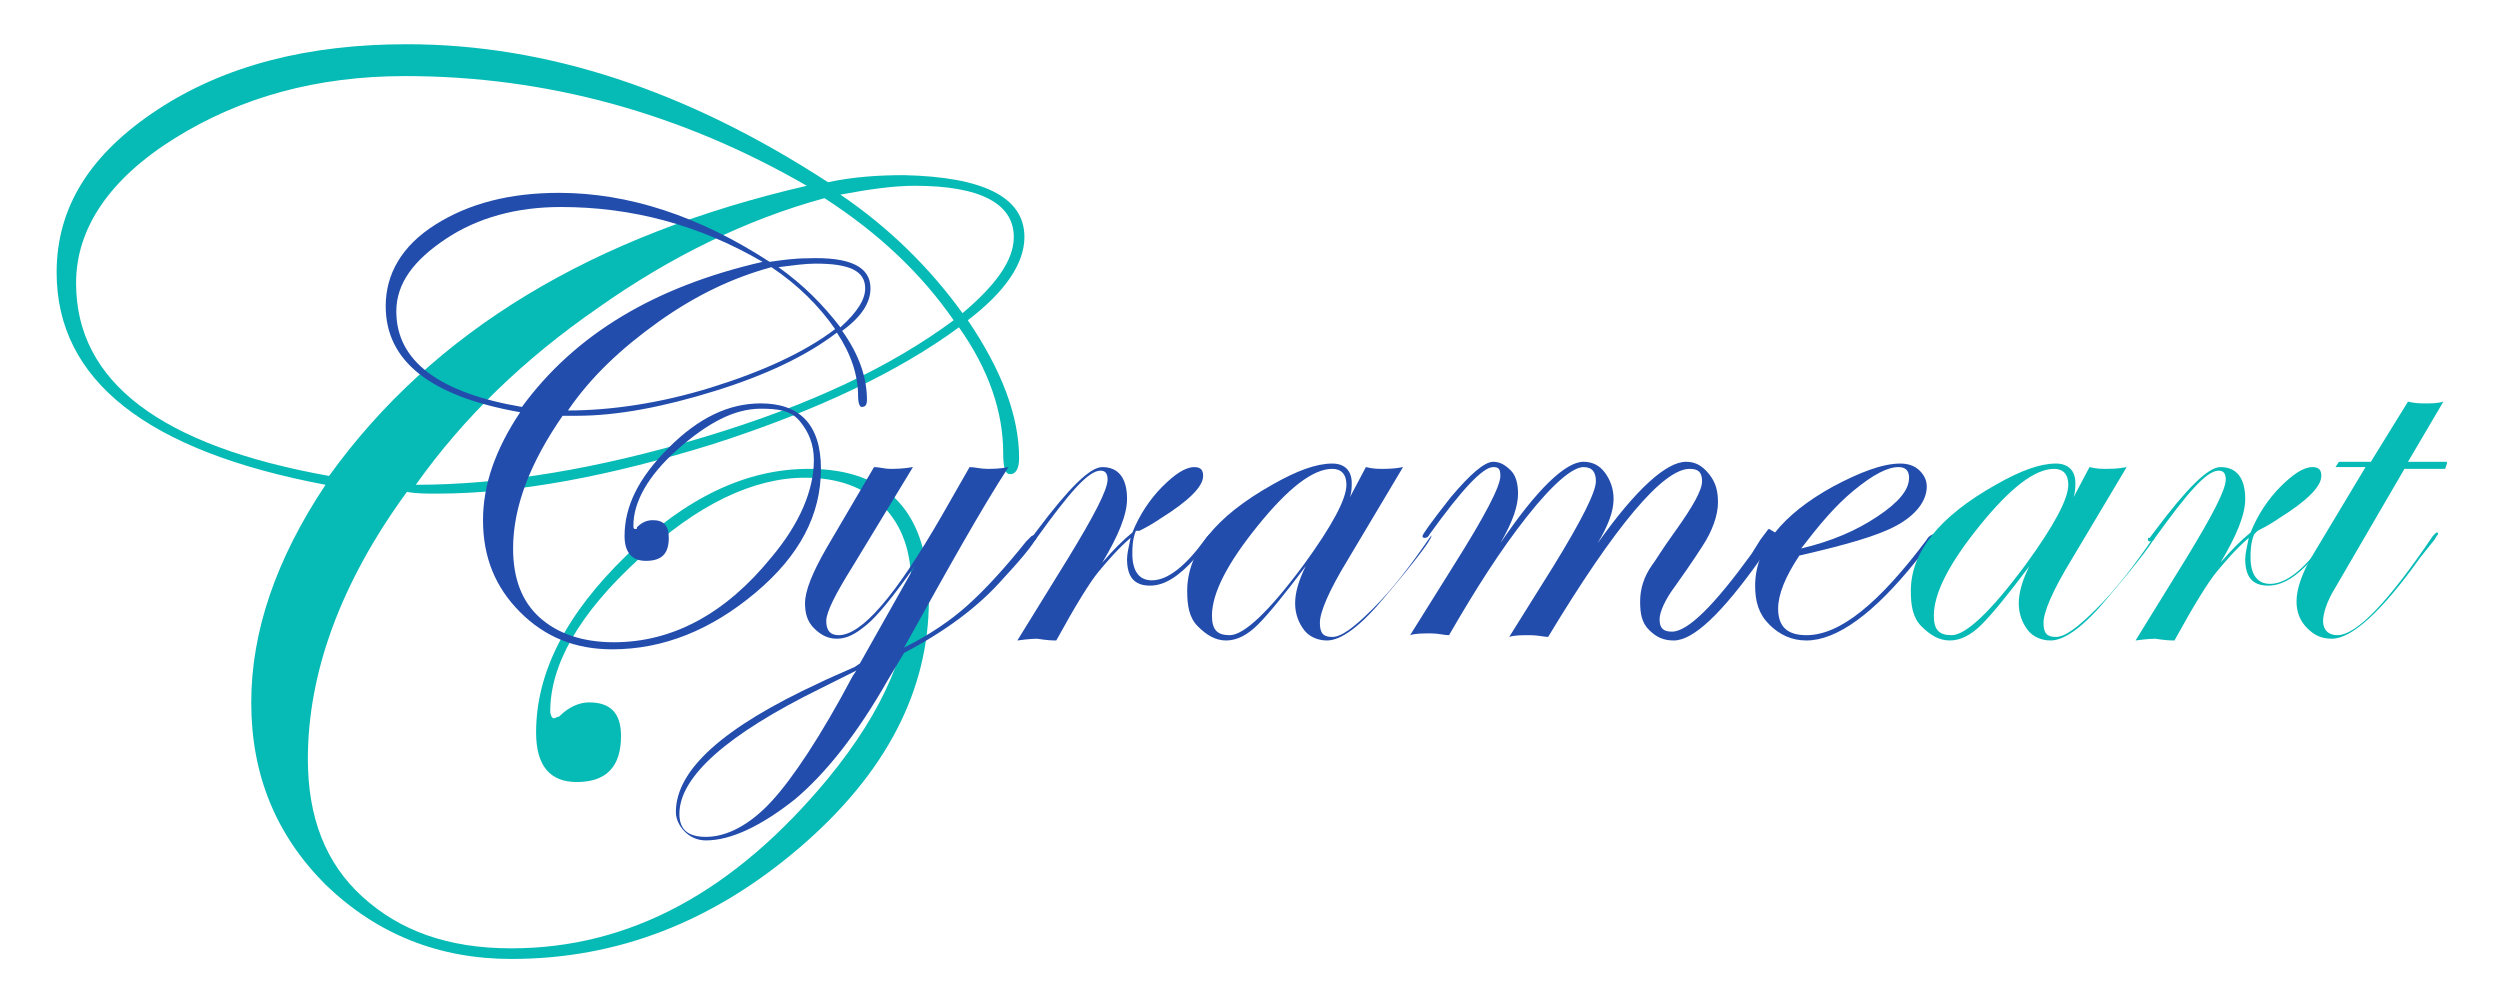 <?xml version="1.0" encoding="utf-8"?>
<!-- Generator: Adobe Illustrator 26.4.1, SVG Export Plug-In . SVG Version: 6.00 Build 0)  -->
<svg version="1.1" id="Layer_1" xmlns="http://www.w3.org/2000/svg" xmlns:xlink="http://www.w3.org/1999/xlink" x="0px" y="0px"
	 viewBox="0 0 141.3 56" style="enable-background:new 0 0 141.3 56;" xml:space="preserve">
<style type="text/css">
	.st0{fill:#06BAB5;}
	.st1{fill:#234DAD;}
</style>
<g id="Layer_2_00000013881486443841853170000018004608009012662414_">
	<g>
		<path class="st0" d="M57.9,13.4c0,1.5-1.1,3.1-3.2,4.7c1.9,2.8,2.9,5.4,2.9,7.8c0,0.6-0.2,0.9-0.5,0.9s-0.4-0.4-0.4-1.2
			c0-2.3-0.8-4.7-2.5-7.1c-3.4,2.5-8,4.7-13.9,6.6c-5.8,1.8-11,2.8-15.6,2.8c-0.6,0-1.2,0-1.7-0.1c-3.8,5.2-5.6,10.3-5.6,15.1
			c0,3.3,1,5.9,3.1,7.8c2.1,1.9,4.8,2.9,8.4,2.9c6.7,0,12.6-3.2,17.9-9.6c3.2-3.9,4.7-7.5,4.7-11c0-1.8-0.5-3.3-1.6-4.4
			S47.3,27,45.5,27c-2.9,0-6.1,1.5-9.4,4.6c-3.4,3.1-5,6-5,8.6c0,0.2,0.1,0.4,0.2,0.4s0.2-0.1,0.3-0.1c0.6-0.6,1.2-0.8,1.7-0.8
			c1.2,0,1.8,0.6,1.8,1.9c0,1.7-0.8,2.6-2.5,2.6c-1.5,0-2.3-0.9-2.3-2.8c0-3.4,1.7-6.7,5.1-10c3.4-3.3,6.8-4.9,10.3-4.9
			c4.5,0,6.8,2.5,6.8,7.4c0,5.1-2.4,9.8-7.3,14s-10.3,6.3-16.3,6.3c-4.1,0-7.6-1.4-10.5-4.2c-2.8-2.8-4.2-6.2-4.2-10.3
			c0-4,1.4-8.1,4.2-12.3c-10.1-1.9-15.2-5.9-15.2-12c0-3.7,1.9-6.7,5.7-9.2S17.4,2.5,23,2.5c7.9,0,15.8,2.6,23.8,7.8
			c1.4-0.3,2.8-0.4,4.3-0.4C55.5,10,57.9,11.1,57.9,13.4z M45.6,10.5c-7.1-4.1-14.7-6.2-22.7-6.2c-5,0-9.3,1.2-13,3.5
			S4.3,12.9,4.3,16c0,5.6,4.8,9.2,14.3,10.9C24.5,18.7,33.5,13.3,45.6,10.5z M53.9,18.1c-1.8-2.6-4.2-4.9-7.3-6.9
			c-4.4,1.2-8.7,3.3-12.8,6.2c-4.2,2.9-7.6,6.2-10.3,10c4.9,0,10.3-0.9,16.3-2.7S50.4,20.7,53.9,18.1z M57.3,13.4
			c0-1.9-1.9-2.9-5.6-2.9c-1.2,0-2.6,0.2-4.2,0.5c2.8,1.9,5.1,4.2,6.9,6.7C56.3,16.1,57.3,14.7,57.3,13.4z"/>
	</g>
</g>
<g id="Layer_1_00000024721654931006984060000003855795584776716166_">
	<g>
		<path class="st1" d="M49.2,16.3c0,0.8-0.5,1.6-1.6,2.4c1,1.4,1.4,2.7,1.4,3.9c0,0.3-0.1,0.4-0.3,0.4c-0.1,0-0.2-0.2-0.2-0.6
			c0-1.2-0.4-2.4-1.2-3.6c-1.7,1.3-4,2.4-6.9,3.3s-5.5,1.4-7.8,1.4c-0.3,0-0.6,0-0.8,0C30,26.1,29,28.6,29,31c0,1.7,0.5,3,1.5,3.9
			s2.4,1.4,4.2,1.4c3.3,0,6.3-1.6,8.9-4.8c1.6-1.9,2.4-3.8,2.4-5.5c0-0.9-0.3-1.6-0.8-2.2S44,23.1,43,23.1c-1.5,0-3,0.8-4.7,2.3
			s-2.5,3-2.5,4.3c0,0.1,0,0.2,0.1,0.2s0.1,0,0.1-0.1c0.3-0.3,0.6-0.4,0.9-0.4c0.6,0,0.9,0.3,0.9,1c0,0.9-0.4,1.3-1.3,1.3
			c-0.8,0-1.2-0.5-1.2-1.4c0-1.7,0.8-3.3,2.5-5s3.4-2.5,5.2-2.5c2.2,0,3.4,1.2,3.4,3.7c0,2.6-1.2,4.9-3.7,7s-5.2,3.2-8.1,3.2
			c-2.1,0-3.8-0.7-5.2-2.1s-2.1-3.1-2.1-5.2c0-2,0.7-4,2.1-6.1c-5.1-0.9-7.6-2.9-7.6-6c0-1.8,0.9-3.4,2.8-4.6s4.2-1.8,7-1.8
			c3.9,0,7.9,1.3,11.9,3.9c0.7-0.1,1.4-0.2,2.1-0.2C48.1,14.5,49.2,15.1,49.2,16.3z M43.1,14.8c-3.6-2.1-7.4-3.1-11.4-3.1
			c-2.5,0-4.7,0.6-6.5,1.8s-2.8,2.5-2.8,4.1c0,2.8,2.4,4.6,7.1,5.4C32.5,18.9,37,16.2,43.1,14.8z M47.2,18.6
			c-0.9-1.3-2.1-2.5-3.6-3.5c-2.2,0.6-4.3,1.6-6.4,3.1s-3.8,3.1-5.1,5c2.4,0,5.2-0.4,8.1-1.3S45.5,19.9,47.2,18.6z M48.9,16.3
			c0-1-0.9-1.4-2.8-1.4c-0.6,0-1.3,0.1-2.1,0.2c1.4,1,2.5,2.1,3.5,3.4C48.5,17.6,48.9,16.9,48.9,16.3z"/>
		<path class="st1" d="M58.6,30.3c0,0.2-0.6,1-1.9,2.4c-1.4,1.6-3.3,3-5.6,4.2l-0.9,1.5c-1.7,3-3.5,5.3-5.3,6.8
			c-1.9,1.5-3.6,2.3-5,2.3c-0.5,0-0.9-0.2-1.2-0.5s-0.5-0.7-0.5-1.1c0-2.4,2.7-4.8,8.1-7.3c0.4-0.2,1.1-0.5,2-0.9l0.3-0.2l3.1-5.5
			c-1.2,1.7-2.1,2.8-2.7,3.3s-1.1,0.8-1.7,0.8c-0.5,0-0.9-0.2-1.3-0.6s-0.5-0.9-0.5-1.4c0-0.7,0.4-1.7,1.2-3.1l2.7-4.6
			c0.3,0,0.6,0.1,0.9,0.1c0.3,0,0.7,0,1.3-0.1L48.2,32c-1,1.6-1.5,2.6-1.5,3.1s0.2,0.8,0.7,0.8c1.3,0,3.2-2.2,5.8-6.7l1.6-2.8
			c0.3,0,0.6,0.1,1,0.1c0.3,0,0.7,0,1.2-0.1c-1.5,2.3-3.4,5.7-5.9,10.2c1.4-0.7,2.6-1.5,3.6-2.4s2.1-2.1,3.3-3.6
			c0.2-0.2,0.3-0.3,0.3-0.3C58.5,30.2,58.6,30.2,58.6,30.3z M48.4,37.9c-0.2,0.1-0.8,0.4-2,1c-5.3,2.6-8,5-8,7.1
			c0,0.9,0.5,1.3,1.5,1.3c1.2,0,2.5-0.7,3.7-2s2.8-3.7,4.6-7.1L48.4,37.9z"/>
		<path class="st1" d="M68.6,30.3c0,0.1-0.4,0.5-1.1,1.3c-0.9,1-1.7,1.5-2.5,1.5c-0.9,0-1.3-0.5-1.3-1.5c0-0.3,0.1-0.7,0.2-1.2
			c-0.7,0.6-1.3,1.3-1.8,1.9c-0.5,0.6-1.3,1.9-2.4,3.9c-0.6,0-1-0.1-1.1-0.1c0,0-0.4,0-1.1,0.1l2.9-4.7c1.4-2.3,2.2-3.8,2.2-4.4
			c0-0.3-0.1-0.5-0.4-0.5c-0.7,0-1.8,1.3-3.6,3.8c-0.1,0.2-0.2,0.2-0.3,0.2c0,0-0.1,0-0.1-0.1s0-0.1,0.1-0.1l0.3-0.4
			c1.8-2.4,3-3.6,3.7-3.6c0.9,0,1.4,0.6,1.4,1.8c0,0.9-0.5,2.1-1.4,3.6c0.6-0.7,1.2-1.3,1.7-1.7c0.4-1,1-1.9,1.7-2.6
			s1.3-1.1,1.8-1.1c0.4,0,0.5,0.2,0.5,0.5c0,0.6-0.8,1.4-2.4,2.4c-0.3,0.2-0.6,0.4-1.2,0.7l-0.2,0C64,30.5,64,31,64,31.3
			c0,1,0.4,1.5,1.1,1.5c0.9,0,1.9-0.8,3-2.3c0.2-0.3,0.4-0.4,0.4-0.4C68.6,30.2,68.6,30.2,68.6,30.3z"/>
		<path class="st1" d="M80.9,30.3c0,0.2-0.9,1.4-2.6,3.4c-1.4,1.7-2.5,2.5-3.3,2.5c-0.5,0-1-0.2-1.3-0.6s-0.5-0.9-0.5-1.5
			s0.2-1.3,0.6-2.1c-1.2,1.6-2.1,2.7-2.7,3.3s-1.2,0.9-1.8,0.9c-0.6,0-1.1-0.3-1.6-0.8s-0.6-1.2-0.6-2c0-2.2,1.6-4.2,4.8-6
			c1.4-0.8,2.5-1.2,3.4-1.2c0.7,0,1.1,0.4,1.1,1.1c0,0.2,0,0.5-0.1,0.8l0.9-1.7c0.4,0.1,0.7,0.1,0.9,0.1c0.3,0,0.7,0,1.2-0.1
			l-3.1,5.2c-1.1,1.8-1.6,3-1.6,3.6s0.2,0.8,0.7,0.8s1.2-0.5,2.3-1.6s2.1-2.4,3.2-4C80.9,30.3,80.9,30.2,80.9,30.3
			C80.9,30.2,80.9,30.2,80.9,30.3z M76.1,27.4c0-0.6-0.3-0.9-0.8-0.9c-1.1,0-2.5,1.1-4.2,3.2s-2.6,3.8-2.6,5.1c0,0.8,0.3,1.1,1,1.1
			c0.8,0,2.2-1.3,4.2-4C75.3,29.7,76.1,28.2,76.1,27.4z"/>
		<path class="st1" d="M100.5,30.3c0,0-0.1,0.1-0.2,0.3l-0.8,1c-2.2,3.1-3.8,4.6-4.9,4.6c-0.6,0-1-0.2-1.4-0.6s-0.5-0.9-0.5-1.6
			c0-0.7,0.2-1.4,0.7-2.1c0.1-0.1,0.5-0.8,1.3-1.9c1-1.4,1.5-2.3,1.5-2.8s-0.2-0.7-0.7-0.7c-1.5,0-4.2,3.2-8,9.5
			c-0.2,0-0.6-0.1-1-0.1c-0.5,0-0.9,0-1.2,0.1l2.5-4c1.6-2.6,2.4-4.2,2.4-4.8c0-0.5-0.2-0.8-0.7-0.8c-0.6,0-1.7,0.9-3.2,2.8
			s-2.9,4.1-4.4,6.7c-0.3,0-0.6-0.1-1-0.1c-0.5,0-0.9,0-1.2,0.1l2.5-4c1.7-2.7,2.6-4.4,2.6-5c0-0.4-0.1-0.5-0.4-0.5
			c-0.6,0-1.8,1.3-3.6,3.8c-0.1,0.2-0.2,0.2-0.3,0.2c0,0-0.1,0-0.1-0.1s0.5-0.8,1.6-2.2c1.1-1.3,1.9-2,2.4-2c0.4,0,0.7,0.2,1,0.5
			s0.4,0.8,0.4,1.3c0,0.7-0.3,1.6-1,2.8c2.1-3.1,3.7-4.6,4.7-4.6c0.5,0,0.9,0.2,1.2,0.6s0.5,0.9,0.5,1.5c0,0.7-0.3,1.5-0.9,2.5
			c2.2-3.1,3.9-4.6,5-4.6c0.5,0,0.9,0.2,1.3,0.7s0.5,1,0.5,1.6c0,0.7-0.3,1.6-0.9,2.5c0,0-0.5,0.8-1.5,2.2c-0.6,0.8-0.9,1.5-0.9,1.9
			c0,0.5,0.2,0.7,0.7,0.7c0.9,0,2.4-1.5,4.5-4.4l0.5-0.8l0.3-0.4c0.1-0.1,0.1-0.2,0.2-0.2C100.5,30.2,100.5,30.2,100.5,30.3z"/>
		<path class="st1" d="M109.4,30.3c0,0-0.1,0.2-0.3,0.5l-0.8,0.9c-2.4,3-4.5,4.5-6.2,4.5c-0.8,0-1.5-0.3-2.1-0.9s-0.8-1.3-0.8-2.2
			c0-2.1,1.5-4,4.4-5.6c1.5-0.8,2.8-1.3,3.8-1.3c0.4,0,0.8,0.1,1.1,0.4s0.4,0.6,0.4,0.9c0,0.8-0.6,1.6-1.7,2.2s-2.9,1.1-5.5,1.7
			c-0.8,1.2-1.2,2.2-1.2,3c0,1,0.5,1.5,1.6,1.5c1.9,0,4.1-1.8,6.8-5.4c0.1-0.2,0.3-0.3,0.4-0.3C109.4,30.2,109.4,30.2,109.4,30.3z
			 M107.9,27c0-0.4-0.2-0.6-0.6-0.6c-0.6,0-1.4,0.4-2.5,1.3s-2,2-3,3.3c1.7-0.4,3.1-1,4.3-1.8S107.9,27.7,107.9,27z"/>
		<path class="st0" d="M121.8,30.3c0,0.2-0.9,1.4-2.6,3.4c-1.4,1.7-2.5,2.5-3.3,2.5c-0.5,0-1-0.2-1.3-0.6s-0.5-0.9-0.5-1.5
			s0.2-1.3,0.6-2.1c-1.2,1.6-2.1,2.7-2.7,3.3s-1.2,0.9-1.8,0.9c-0.6,0-1.1-0.3-1.6-0.8s-0.6-1.2-0.6-2c0-2.2,1.6-4.2,4.8-6
			c1.4-0.8,2.5-1.2,3.4-1.2c0.7,0,1.1,0.4,1.1,1.1c0,0.2,0,0.5-0.1,0.8l0.9-1.7c0.4,0.1,0.7,0.1,0.9,0.1c0.3,0,0.7,0,1.2-0.1
			l-3.1,5.2c-1.1,1.8-1.6,3-1.6,3.6s0.2,0.8,0.7,0.8s1.2-0.5,2.3-1.6s2.1-2.4,3.2-4C121.8,30.3,121.8,30.2,121.8,30.3
			C121.7,30.2,121.8,30.2,121.8,30.3z M116.9,27.4c0-0.6-0.3-0.9-0.8-0.9c-1.1,0-2.5,1.1-4.2,3.2s-2.6,3.8-2.6,5.1
			c0,0.8,0.3,1.1,1,1.1c0.8,0,2.2-1.3,4.2-4C116.1,29.7,116.9,28.2,116.9,27.4z"/>
		<path class="st0" d="M131.8,30.3c0,0.1-0.4,0.5-1.1,1.3c-0.9,1-1.7,1.5-2.5,1.5c-0.9,0-1.3-0.5-1.3-1.5c0-0.3,0.1-0.7,0.2-1.2
			c-0.7,0.6-1.3,1.3-1.8,1.9c-0.5,0.6-1.3,1.9-2.4,3.9c-0.6,0-1-0.1-1.1-0.1c0,0-0.4,0-1.1,0.1l2.9-4.7c1.4-2.3,2.2-3.8,2.2-4.4
			c0-0.3-0.1-0.5-0.4-0.5c-0.7,0-1.8,1.3-3.6,3.8c-0.1,0.2-0.2,0.2-0.3,0.2c0,0-0.1,0-0.1-0.1s0-0.1,0.1-0.1l0.3-0.4
			c1.8-2.4,3-3.6,3.7-3.6c0.9,0,1.4,0.6,1.4,1.8c0,0.9-0.5,2.1-1.4,3.6c0.6-0.7,1.2-1.3,1.7-1.7c0.4-1,1-1.9,1.7-2.6
			s1.3-1.1,1.8-1.1c0.4,0,0.5,0.2,0.5,0.5c0,0.6-0.8,1.4-2.4,2.4c-0.3,0.2-0.6,0.4-1.2,0.7l-0.2,0.2c-0.2,0.5-0.2,1-0.2,1.3
			c0,1,0.4,1.5,1.1,1.5c0.9,0,1.9-0.8,3-2.3c0.2-0.3,0.4-0.4,0.4-0.4C131.8,30.2,131.8,30.2,131.8,30.3z"/>
		<path class="st0" d="M138.3,26.2l-0.1,0.3h-2.3l-3.9,6.7c-0.5,0.8-0.7,1.5-0.7,1.9c0,0.5,0.3,0.8,0.8,0.8c1.1,0,2.9-1.9,5.4-5.6
			c0.1-0.1,0.2-0.2,0.2-0.2c0.1,0,0.1,0,0.1,0.1c0,0-0.1,0.1-0.2,0.3l-0.8,1c-2.2,3.1-3.9,4.6-5,4.6c-0.6,0-1-0.2-1.4-0.6
			s-0.6-0.9-0.6-1.5c0-0.7,0.3-1.6,0.9-2.6l3-5H132l0.2-0.3h1.8l2.1-3.4c0.4,0.1,0.7,0.1,1,0.1s0.7,0,1-0.1l-2,3.4h2.2V26.2z"/>
	</g>
</g>
</svg>
